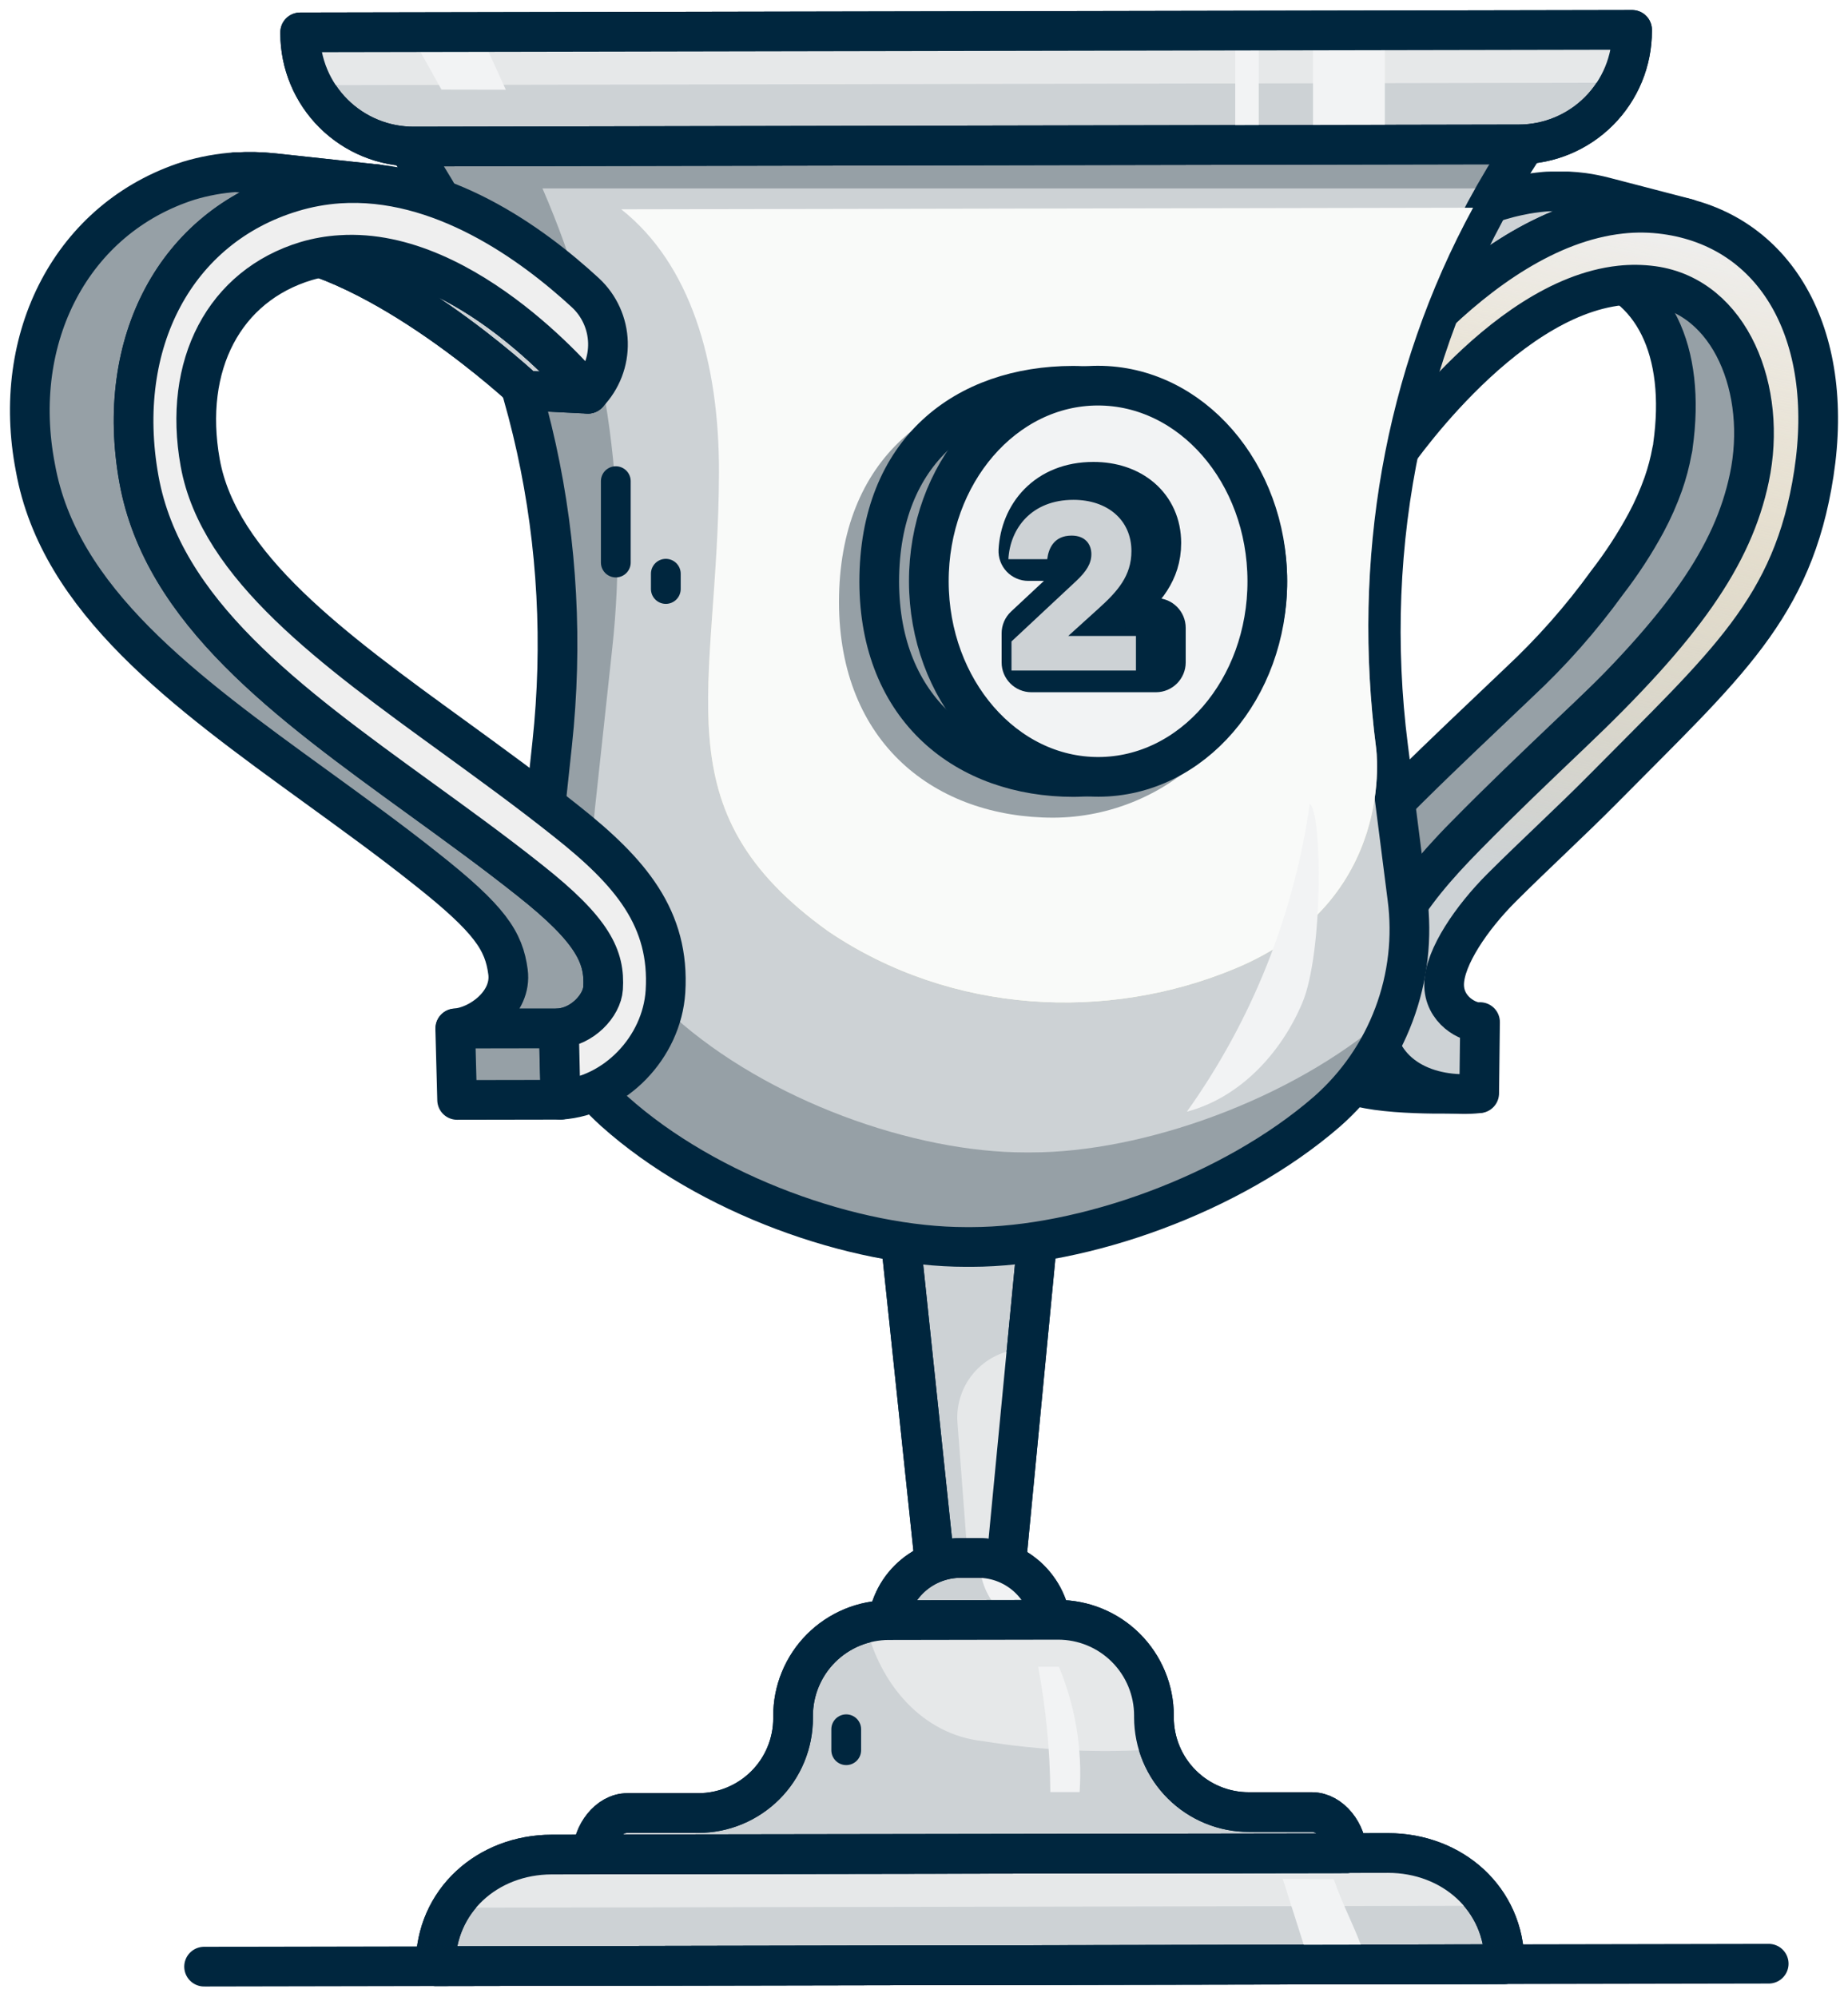 <svg width="124" height="134" viewBox="0 0 124 134" fill="none" xmlns="http://www.w3.org/2000/svg">
<path d="M118.001 28.235C118.001 28.131 118.001 28.026 118.001 27.922C117.884 25.54 117.198 23.528 116.045 22.026C115.71 21.594 115.329 21.199 114.909 20.85C114.044 20.138 113.031 19.626 111.945 19.352L107.781 18.268L106.387 17.906C110.901 18.991 113.162 23.48 112.25 29.93C112.25 30.046 112.21 30.15 112.19 30.263C112.054 31.016 111.858 31.757 111.604 32.48C111.287 33.373 110.903 34.242 110.455 35.078C109.694 36.485 108.819 37.828 107.841 39.093C106.088 41.518 104.103 43.765 101.914 45.804L101.271 46.418L100.978 46.695L99.83 47.788C97.525 49.976 95.143 52.241 92.822 54.614C92.545 54.895 92.276 55.176 92.019 55.454L91.774 55.715L91.248 56.289L90.979 56.594L90.513 57.136L90.256 57.445C90.107 57.626 89.963 57.807 89.822 57.987L89.658 58.192L89.585 58.289L89.409 58.534C89.3 58.682 89.192 58.831 89.087 58.983L88.911 59.244C88.812 59.394 88.715 59.543 88.622 59.69L88.469 59.939C88.369 60.108 88.272 60.281 88.176 60.449L88.072 60.634L88.047 60.674C88.015 60.734 87.991 60.791 87.963 60.851C87.859 61.056 87.758 61.252 87.662 61.465C87.618 61.566 87.578 61.666 87.533 61.766C87.457 61.947 87.385 62.124 87.32 62.309C87.32 62.357 87.28 62.405 87.26 62.457C87.24 62.509 87.224 62.581 87.204 62.646C87.148 62.817 87.096 62.989 87.047 63.16C87.015 63.276 86.983 63.389 86.955 63.505C86.911 63.682 86.875 63.862 86.839 64.043C86.839 64.124 86.802 64.2 86.786 64.276C86.627 65.204 86.583 66.148 86.654 67.087C86.871 70.011 88.694 72.308 91.304 72.958C93.914 73.609 99.215 73.36 99.215 73.36C96.713 72.709 92.388 71.452 92.18 68.541C92.103 67.526 92.162 66.505 92.356 65.505C92.392 65.324 92.428 65.144 92.473 64.967C92.501 64.85 92.533 64.738 92.565 64.621C92.597 64.505 92.665 64.276 92.722 64.108C92.778 63.939 92.798 63.883 92.838 63.774C92.906 63.593 92.979 63.413 93.051 63.232C93.095 63.132 93.135 63.031 93.18 62.931C93.272 62.726 93.372 62.529 93.477 62.316C93.513 62.244 93.545 62.172 93.585 62.1L93.689 61.915C93.782 61.746 93.882 61.574 93.983 61.405L94.135 61.156C94.228 61.007 94.324 60.855 94.424 60.706L94.601 60.449C94.706 60.301 94.814 60.148 94.922 59.999L95.099 59.758L95.336 59.449C95.477 59.269 95.617 59.092 95.766 58.911L96.027 58.598L96.476 58.072L96.749 57.759L97.272 57.188L97.52 56.919C97.781 56.642 98.047 56.365 98.324 56.088C100.645 53.723 103.026 51.458 105.331 49.261L105.415 49.181L106.439 48.209L106.909 47.759L107.407 47.282C113.491 41.455 116.643 37.937 117.692 31.733C117.692 31.692 117.692 31.648 117.72 31.608L117.752 31.403C117.931 30.357 118.014 29.296 118.001 28.235V28.235Z" fill="#96A0A6" stroke="#00263E" stroke-width="2.664" stroke-linecap="round" stroke-linejoin="round"/>
<path d="M93.19 31.138L87.66 29.701L84.644 26.966L90.174 28.403L93.19 31.138Z" fill="#CDD2D5" stroke="#00263E" stroke-width="2.664" stroke-linecap="round" stroke-linejoin="round"/>
<path d="M110.522 14.284H110.779C111.104 14.284 111.426 14.328 111.755 14.373C112.238 14.44 112.717 14.535 113.188 14.658L107.659 13.22C107.187 13.097 106.708 13.002 106.225 12.935C105.9 12.891 105.575 12.863 105.249 12.847H104.992C104.711 12.847 104.43 12.847 104.149 12.847H104.016C103.755 12.847 103.498 12.879 103.237 12.907C102.956 12.939 102.675 12.979 102.394 13.027L102.133 13.079C101.936 13.116 101.732 13.16 101.547 13.204L101.262 13.272C101.065 13.324 100.86 13.381 100.667 13.437L100.43 13.509C100.157 13.593 99.888 13.686 99.627 13.786L99.519 13.83C99.286 13.919 99.054 14.012 98.824 14.111L98.567 14.228L98.021 14.481L97.756 14.609L97.182 14.911L96.985 15.019C96.733 15.161 96.483 15.307 96.234 15.457L96.081 15.553L95.491 15.927L95.25 16.087L94.752 16.428L94.515 16.597L93.969 16.999L93.817 17.115C93.586 17.289 93.36 17.466 93.138 17.645L92.973 17.782L92.616 18.075L92.531 18.147C92.207 18.415 91.892 18.691 91.584 18.974L91.403 19.139C91.135 19.391 90.868 19.642 90.6 19.894L90.447 20.043C90.158 20.324 89.878 20.605 89.608 20.886L89.423 21.079C89.174 21.34 88.929 21.601 88.692 21.858L88.628 21.926C88.379 22.203 88.138 22.472 87.909 22.729L87.749 22.914C87.528 23.171 87.311 23.428 87.11 23.669L87.062 23.725C86.869 23.958 86.693 24.179 86.52 24.396L86.403 24.544L85.921 25.167L85.901 25.195L85.693 25.496L85.648 25.552L85.391 25.902L85.319 26.002L85.171 26.207L85.094 26.315L84.982 26.476L84.922 26.56L84.833 26.689L84.789 26.753L84.721 26.857L84.697 26.89L84.644 26.97L90.174 28.407L90.23 28.323L90.315 28.203L90.347 28.154L90.447 28.01L90.504 27.93L90.62 27.761L90.688 27.665L90.845 27.448L90.913 27.355L91.166 27.01L91.222 26.934L91.443 26.641L91.929 26.014L92.041 25.874C92.214 25.657 92.399 25.428 92.592 25.191L92.632 25.143C92.833 24.898 93.033 24.641 93.274 24.384L93.427 24.203C93.66 23.938 93.897 23.665 94.15 23.4L94.21 23.336C94.447 23.079 94.692 22.814 94.945 22.532L95.122 22.348C95.389 22.08 95.67 21.798 95.965 21.5L96.109 21.36C96.377 21.105 96.645 20.853 96.913 20.601L97.089 20.436C97.397 20.169 97.714 19.892 98.041 19.605L98.479 19.244L98.651 19.099C98.874 18.92 99.099 18.743 99.326 18.569L99.487 18.448L100.029 18.047L100.27 17.878L100.764 17.537L101.009 17.376L101.595 17.007L101.752 16.91C102.001 16.761 102.251 16.616 102.503 16.477L102.699 16.368L103.274 16.067L103.539 15.935L104.081 15.682L104.338 15.565C104.568 15.466 104.798 15.372 105.028 15.284L105.137 15.24C105.406 15.139 105.675 15.047 105.94 14.963L106.177 14.89C106.374 14.83 106.579 14.774 106.771 14.726L107.056 14.658C107.249 14.613 107.458 14.569 107.643 14.533L107.904 14.481C108.185 14.433 108.466 14.389 108.747 14.36C109.028 14.332 109.265 14.312 109.526 14.3H109.659C109.96 14.276 110.241 14.276 110.522 14.284Z" fill="#CDD2D5" stroke="#00263E" stroke-width="2.664" stroke-linecap="round" stroke-linejoin="round"/>
<path d="M108.767 14.348C109.76 14.239 110.764 14.253 111.754 14.389C119.147 15.409 123.147 22.396 121.709 31.769C120.316 40.844 115.79 44.619 107.634 52.883C105.43 55.112 103.032 57.301 100.747 59.582C98.739 61.59 96.948 64.228 96.9 66.007C96.852 67.786 98.559 68.673 99.309 68.593L99.253 73.368C95.816 73.741 92.491 72.235 92.218 68.549C91.864 63.75 94.31 60.22 98.374 56.1C100.695 53.735 103.076 51.47 105.381 49.273C112.967 42.073 116.28 37.302 117.38 32.07C118.617 26.195 116.127 19.91 110.907 19.187C110.18 19.088 109.444 19.079 108.714 19.159C100.639 20.031 93.274 31.05 93.194 31.174L90.178 28.44C90.555 27.825 98.86 15.421 108.767 14.348Z" fill="#CDD2D5"/>
<path d="M108.767 14.348C109.76 14.239 110.764 14.253 111.754 14.389C119.147 15.409 123.147 22.396 121.709 31.769C120.316 40.844 115.79 44.619 107.634 52.883C105.43 55.112 103.032 57.301 100.747 59.582C98.739 61.59 96.948 64.228 96.9 66.007C96.852 67.786 98.559 68.673 99.309 68.593L99.253 73.368C95.816 73.741 92.491 72.235 92.218 68.549C91.864 63.75 94.31 60.22 98.374 56.1C100.695 53.735 103.076 51.47 105.381 49.273C112.967 42.073 116.28 37.302 117.38 32.07C118.617 26.195 116.127 19.91 110.907 19.187C110.18 19.088 109.444 19.079 108.714 19.159C100.639 20.031 93.274 31.05 93.194 31.174L90.178 28.44C90.555 27.825 98.86 15.421 108.767 14.348Z" fill="url(#paint0_linear)"/>
<path d="M108.767 14.348C109.76 14.239 110.764 14.253 111.754 14.389C119.147 15.409 123.147 22.396 121.709 31.769C120.316 40.844 115.79 44.619 107.634 52.883C105.43 55.112 103.032 57.301 100.747 59.582C98.739 61.59 96.948 64.228 96.9 66.007C96.852 67.786 98.559 68.673 99.309 68.593L99.253 73.368C95.816 73.741 92.491 72.235 92.218 68.549C91.864 63.75 94.31 60.22 98.374 56.1C100.695 53.735 103.076 51.47 105.381 49.273C112.967 42.073 116.28 37.302 117.38 32.07C118.617 26.195 116.127 19.91 110.907 19.187C110.18 19.088 109.444 19.079 108.714 19.159C100.639 20.031 93.274 31.05 93.194 31.174L90.178 28.44C90.555 27.825 98.86 15.421 108.767 14.348Z" stroke="#00263E" stroke-width="2.664" stroke-linecap="round" stroke-linejoin="round"/>
<path d="M67.309 107.04L62.94 107.048L59.467 74.034L70.482 74.014L67.309 107.04Z" fill="#CDD2D5" stroke="#00263E" stroke-width="2.664" stroke-linecap="round" stroke-linejoin="round"/>
<path d="M67.309 107.04H65.125L64.245 95.474C64.198 94.843 64.281 94.209 64.49 93.612C64.698 93.014 65.028 92.466 65.458 92.002C65.888 91.538 66.409 91.167 66.989 90.913C67.569 90.659 68.195 90.528 68.827 90.527H68.876L67.309 107.04Z" fill="#E6E8E9"/>
<path d="M67.309 107.04L62.94 107.048L59.467 74.034L70.482 74.014L67.309 107.04Z" stroke="#00263E" stroke-width="2.664" stroke-linecap="round" stroke-linejoin="round"/>
<path d="M102.56 9.381L102.472 9.513C102.182 9.95 101.899 10.389 101.62 10.831C94.255 22.504 91.4 36.467 93.147 50.161L94.432 60.248C94.781 62.898 94.473 65.592 93.533 68.094C92.594 70.596 91.053 72.828 89.047 74.593C82.622 80.178 72.647 83.672 65.193 83.684H64.812C57.315 83.684 47.5 80.203 41.223 74.581C39.296 72.849 37.809 70.683 36.883 68.263C35.957 65.843 35.62 63.238 35.898 60.662L37.051 49.908C38.481 36.587 35.626 23.087 28.558 11.706C28.29 11.272 28.016 10.841 27.735 10.413L27.156 9.525" fill="#96A0A6"/>
<path d="M93.135 50.161C91.476 37.17 93.966 23.938 100.516 12.646H36.4C40.624 22.37 42.235 33.029 41.075 43.567L39.914 54.313C39.634 56.889 39.969 59.495 40.894 61.915C41.818 64.336 43.305 66.502 45.231 68.236C51.508 73.858 61.322 77.351 68.82 77.339H69.197C76.65 77.339 86.633 73.834 93.05 68.248C93.259 68.067 93.452 67.878 93.653 67.686C94.471 65.297 94.731 62.753 94.412 60.248L93.135 50.161Z" fill="#CDD2D5"/>
<path d="M102.56 9.381L102.472 9.513C102.182 9.95 101.899 10.389 101.62 10.831C94.255 22.504 91.4 36.467 93.147 50.161L94.432 60.248C94.781 62.898 94.473 65.592 93.533 68.094C92.594 70.596 91.053 72.828 89.047 74.593C82.622 80.178 72.647 83.672 65.193 83.684H64.812C57.315 83.684 47.5 80.203 41.223 74.581C39.296 72.849 37.809 70.683 36.883 68.263C35.957 65.843 35.62 63.238 35.898 60.662L37.051 49.908C38.481 36.587 35.626 23.087 28.558 11.706C28.29 11.272 28.016 10.841 27.735 10.413L27.156 9.525" stroke="#00263E" stroke-width="2.664" stroke-linecap="round" stroke-linejoin="round"/>
<path d="M92.332 50.161C90.726 37.66 92.842 24.942 98.846 13.939L41.685 14.047C46.32 17.714 48.263 24.259 48.243 31.716C48.203 46.43 44.151 54.325 55.592 62.509C63.877 68.107 74.354 68.561 82.899 64.987C93.83 60.433 92.332 50.161 92.332 50.161Z" fill="url(#paint1_linear)"/>
<path d="M92.332 50.161C90.726 37.66 92.842 24.942 98.846 13.939L41.685 14.047C46.32 17.714 48.263 24.259 48.243 31.716C48.203 46.43 44.151 54.325 55.592 62.509C63.877 68.107 74.354 68.561 82.899 64.987C93.83 60.433 92.332 50.161 92.332 50.161Z" fill="url(#paint2_linear)"/>
<path d="M100.952 131.817L29.23 131.953V131.873C29.23 127.564 32.708 124.468 37.017 124.46L93.137 124.356C97.446 124.356 100.944 127.432 100.952 131.741V131.817Z" fill="#CDD2D5" stroke="#00263E" stroke-width="2.664" stroke-linecap="round" stroke-linejoin="round"/>
<path d="M99.921 127.898C98.576 125.536 96.038 124.344 93.127 124.348L37.007 124.452C34.096 124.452 31.57 125.657 30.236 128.026L99.921 127.898Z" fill="#E6E8E9"/>
<path d="M100.952 131.817L29.23 131.953V131.873C29.23 127.564 32.708 124.468 37.017 124.46L93.137 124.356C97.446 124.356 100.944 127.432 100.952 131.741V131.817Z" stroke="#00263E" stroke-width="2.664" stroke-linecap="round" stroke-linejoin="round"/>
<path d="M70.546 109.526L59.531 109.546V109.497C59.53 108.85 59.656 108.208 59.902 107.608C60.149 107.009 60.511 106.465 60.968 106.006C61.426 105.546 61.969 105.182 62.567 104.933C63.165 104.684 63.807 104.555 64.455 104.554H65.615C66.263 104.553 66.905 104.679 67.504 104.925C68.103 105.172 68.648 105.534 69.107 105.991C69.566 106.449 69.931 106.992 70.18 107.59C70.429 108.188 70.557 108.829 70.558 109.477L70.546 109.526Z" fill="#CDD2D5" stroke="#00263E" stroke-width="2.664" stroke-linecap="round" stroke-linejoin="round"/>
<path d="M65.732 104.558V104.775C65.734 105.4 65.858 106.018 66.098 106.595C66.338 107.172 66.689 107.696 67.132 108.137C67.575 108.579 68.1 108.928 68.677 109.166C69.255 109.405 69.874 109.527 70.499 109.526H70.547V109.477C70.544 108.191 70.04 106.958 69.14 106.039C68.241 105.12 67.018 104.588 65.732 104.558V104.558Z" fill="#F2F3F4"/>
<path d="M70.546 109.526L59.531 109.546V109.497C59.53 108.85 59.656 108.208 59.902 107.608C60.149 107.009 60.511 106.465 60.968 106.006C61.426 105.546 61.969 105.182 62.567 104.933C63.165 104.684 63.807 104.555 64.455 104.554H65.615C66.263 104.553 66.905 104.679 67.504 104.925C68.103 105.172 68.648 105.534 69.107 105.991C69.566 106.449 69.931 106.992 70.18 107.59C70.429 108.188 70.557 108.829 70.558 109.477L70.546 109.526Z" stroke="#00263E" stroke-width="2.664" stroke-linecap="round" stroke-linejoin="round"/>
<path d="M101.937 9.69L27.77 9.835C26.771 9.838 25.781 9.645 24.857 9.266C23.932 8.886 23.091 8.328 22.383 7.624C21.674 6.919 21.111 6.082 20.727 5.16C20.342 4.237 20.143 3.248 20.141 2.249V2.173L109.511 2.004V2.08C109.513 4.093 108.717 6.024 107.297 7.451C105.878 8.877 103.95 9.683 101.937 9.69V9.69Z" fill="#CDD2D5"/>
<path d="M101.937 9.69L27.77 9.835C26.771 9.838 25.781 9.645 24.857 9.266C23.932 8.886 23.091 8.328 22.383 7.624C21.674 6.919 21.111 6.082 20.727 5.16C20.342 4.237 20.143 3.248 20.141 2.249V2.173L109.511 2.004V2.08C109.513 4.093 108.717 6.024 107.297 7.451C105.878 8.877 103.95 9.683 101.937 9.69V9.69Z" stroke="#00263E" stroke-width="2.664" stroke-linecap="round" stroke-linejoin="round"/>
<path d="M108.683 5.55C109.237 4.476 109.525 3.285 109.523 2.076V2L20.152 2.169V2.245C20.155 3.453 20.447 4.643 21.004 5.715L108.683 5.55Z" fill="#E6E8E9"/>
<path d="M92.922 2.032L88.103 2.04V9.718L92.922 9.71V2.032Z" fill="#F2F3F4"/>
<path d="M84.461 2.032L82.883 2.04V9.718L84.461 9.71V2.032Z" fill="#F2F3F4"/>
<path d="M33.939 6.02C33.355 4.727 32.768 3.435 32.176 2.145H27.441C28.183 3.424 28.91 4.713 29.622 6.012L33.939 6.02Z" fill="#F2F3F4"/>
<path d="M101.937 9.69L27.77 9.835C26.771 9.838 25.781 9.645 24.857 9.266C23.932 8.886 23.091 8.328 22.383 7.624C21.674 6.919 21.111 6.082 20.727 5.16C20.342 4.237 20.143 3.248 20.141 2.249V2.173L109.511 2.004V2.08C109.513 4.093 108.717 6.024 107.297 7.451C105.878 8.877 103.95 9.683 101.937 9.69V9.69Z" stroke="#00263E" stroke-width="2.664" stroke-linecap="round" stroke-linejoin="round"/>
<path d="M90.372 124.372V124.348C90.372 123.055 89.32 121.605 88.023 121.609H83.802C82.967 121.611 82.14 121.448 81.367 121.129C80.595 120.811 79.893 120.344 79.301 119.754C78.709 119.165 78.239 118.465 77.918 117.693C77.597 116.922 77.431 116.095 77.429 115.26V115.132C77.429 114.286 77.263 113.449 76.938 112.668C76.614 111.887 76.139 111.178 75.54 110.581C74.942 109.984 74.231 109.511 73.449 109.19C72.667 108.868 71.83 108.704 70.984 108.706L59.64 108.726C58.794 108.726 57.957 108.893 57.176 109.217C56.395 109.542 55.686 110.017 55.089 110.615C54.492 111.214 54.02 111.925 53.698 112.707C53.376 113.489 53.212 114.326 53.215 115.172V115.3C53.216 116.136 53.053 116.963 52.735 117.735C52.417 118.508 51.95 119.21 51.36 119.802C50.77 120.393 50.07 120.863 49.299 121.184C48.528 121.506 47.701 121.672 46.866 121.673H42.099C40.806 121.673 39.758 123.127 39.762 124.424V124.448L90.372 124.372Z" fill="#CDD2D5" stroke="#00263E" stroke-width="2.664" stroke-linecap="round" stroke-linejoin="round"/>
<path d="M65.935 116.846C69.857 117.484 73.839 117.663 77.802 117.38C77.558 116.701 77.431 115.986 77.428 115.264V115.136C77.428 114.29 77.261 113.453 76.937 112.672C76.613 111.891 76.138 111.182 75.539 110.585C74.941 109.988 74.23 109.515 73.448 109.194C72.666 108.872 71.828 108.708 70.983 108.71L59.639 108.73C59.109 108.734 58.581 108.802 58.068 108.935C59.028 113.096 61.944 116.413 65.935 116.846Z" fill="#E6E8E9"/>
<path d="M37.613 73.805L30.673 73.817L30.545 69.023L37.484 69.011L37.613 73.805Z" fill="#96A0A6"/>
<path d="M37.613 73.805L30.673 73.817L30.545 69.023L37.484 69.011L37.613 73.805Z" stroke="#00263E" stroke-width="2.664" stroke-linecap="round" stroke-linejoin="round"/>
<path d="M17.875 16.409L24.818 17.16C32.573 17.999 39.367 26.328 39.448 26.424L35.239 26.215C35.155 26.119 25.629 17.248 17.875 16.409Z" fill="#CDD2D5"/>
<path d="M39.447 26.424L35.239 26.215C35.159 26.119 25.629 17.248 17.879 16.409L24.822 17.16C32.577 17.999 39.371 26.327 39.452 26.424" fill="#CDD2D5"/>
<path d="M39.447 26.424L35.239 26.215C35.159 26.119 25.629 17.248 17.879 16.409L24.822 17.16C32.577 17.999 39.371 26.327 39.452 26.424" stroke="#00263E" stroke-width="2.664" stroke-linecap="round" stroke-linejoin="round"/>
<path d="M17.875 16.409L24.818 17.16C32.573 17.999 39.367 26.328 39.448 26.424L35.239 26.215C35.155 26.119 25.629 17.248 17.875 16.409Z" stroke="#00263E" stroke-width="2.664" stroke-linecap="round" stroke-linejoin="round"/>
<path d="M18.391 11.622L25.334 12.373C24.474 12.279 23.607 12.26 22.744 12.316L15.801 11.565C16.664 11.509 17.531 11.528 18.391 11.622V11.622Z" fill="#CDD2D5"/>
<path d="M22.738 12.316L15.795 11.566C16.658 11.509 17.525 11.528 18.385 11.622L25.328 12.373C24.468 12.279 23.602 12.26 22.738 12.316" fill="#CDD2D5"/>
<path d="M22.738 12.316L15.795 11.566C16.658 11.509 17.525 11.528 18.385 11.622L25.328 12.373C24.468 12.279 23.602 12.26 22.738 12.316" stroke="#00263E" stroke-width="2.664" stroke-linecap="round" stroke-linejoin="round"/>
<path d="M18.391 11.622L25.334 12.373C24.474 12.279 23.607 12.26 22.744 12.316L15.801 11.565C16.664 11.509 17.531 11.528 18.391 11.622V11.622Z" stroke="#00263E" stroke-width="2.664" stroke-linecap="round" stroke-linejoin="round"/>
<path d="M37.504 69.011H30.565C32.143 68.906 34.364 67.304 34.087 65.228C33.81 63.152 32.906 61.714 28.581 58.301C26.172 56.381 23.642 54.558 21.209 52.791C12.346 46.366 3.977 40.286 2.379 31.403C0.672 22.645 4.844 14.621 12.663 12.128C13.69 11.818 14.749 11.625 15.819 11.553L22.763 12.304C21.694 12.376 20.636 12.569 19.61 12.879C11.812 15.232 7.675 22.978 9.326 32.154C10.932 41.037 19.293 47.113 28.156 53.542C30.593 55.309 33.107 57.132 35.529 59.052C39.854 62.469 40.601 64.244 40.468 66.316C40.372 67.481 39.062 68.906 37.504 69.011Z" fill="#96A0A6"/>
<path d="M37.504 69.011H30.565C32.143 68.906 34.364 67.304 34.087 65.228C33.81 63.152 32.906 61.714 28.581 58.301C26.172 56.381 23.642 54.558 21.209 52.791C12.346 46.366 3.977 40.286 2.379 31.403C0.672 22.645 4.844 14.621 12.663 12.128C13.69 11.818 14.749 11.625 15.819 11.553L22.763 12.304C21.694 12.376 20.636 12.569 19.61 12.879C11.812 15.232 7.675 22.978 9.326 32.154C10.932 41.037 19.293 47.113 28.156 53.542C30.593 55.309 33.107 57.132 35.529 59.052C39.854 62.469 40.601 64.244 40.468 66.316C40.372 67.481 39.062 68.906 37.504 69.011Z" stroke="#00263E" stroke-width="2.664" stroke-linecap="round" stroke-linejoin="round"/>
<path d="M22.739 12.316C29.534 11.863 35.686 16.332 39.288 19.653C39.747 20.081 40.117 20.595 40.375 21.167C40.633 21.738 40.775 22.356 40.793 22.983C40.81 23.61 40.703 24.234 40.477 24.82C40.251 25.405 39.911 25.939 39.477 26.392L39.444 26.424C39.356 26.319 31.385 16.549 22.855 17.115C22.076 17.162 21.304 17.296 20.554 17.517C15.049 19.175 12.254 24.492 13.434 31.058C14.683 38.013 22.354 43.579 30.469 49.466C32.931 51.257 35.485 53.108 37.971 55.088C42.324 58.53 44.958 61.638 44.653 66.537C44.412 70.304 41.256 73.561 37.613 73.805L37.505 69.011C39.083 68.906 40.392 67.485 40.465 66.328C40.597 64.252 39.85 62.477 35.525 59.064C33.116 57.144 30.586 55.321 28.152 53.554C19.289 47.129 10.921 41.049 9.322 32.166C7.672 22.99 11.808 15.244 19.607 12.891C20.626 12.582 21.677 12.39 22.739 12.316V12.316Z" fill="#CDD2D5"/>
<path d="M22.739 12.316C29.534 11.863 35.686 16.332 39.288 19.653C39.747 20.081 40.117 20.595 40.375 21.167C40.633 21.738 40.775 22.356 40.793 22.983C40.81 23.61 40.703 24.234 40.477 24.82C40.251 25.405 39.911 25.939 39.477 26.392L39.444 26.424C39.356 26.319 31.385 16.549 22.855 17.115C22.076 17.162 21.304 17.296 20.554 17.517C15.049 19.175 12.254 24.492 13.434 31.058C14.683 38.013 22.354 43.579 30.469 49.466C32.931 51.257 35.485 53.108 37.971 55.088C42.324 58.53 44.958 61.638 44.653 66.537C44.412 70.304 41.256 73.561 37.613 73.805L37.505 69.011C39.083 68.906 40.392 67.485 40.465 66.328C40.597 64.252 39.85 62.477 35.525 59.064C33.116 57.144 30.586 55.321 28.152 53.554C19.289 47.129 10.921 41.049 9.322 32.166C7.672 22.99 11.808 15.244 19.607 12.891C20.626 12.582 21.677 12.39 22.739 12.316V12.316Z" fill="url(#paint3_linear)"/>
<path d="M22.739 12.316C29.534 11.863 35.686 16.332 39.288 19.653C39.747 20.081 40.117 20.595 40.375 21.167C40.633 21.738 40.775 22.356 40.793 22.983C40.81 23.61 40.703 24.234 40.477 24.82C40.251 25.405 39.911 25.939 39.477 26.392L39.444 26.424C39.356 26.319 31.385 16.549 22.855 17.115C22.076 17.162 21.304 17.296 20.554 17.517C15.049 19.175 12.254 24.492 13.434 31.058C14.683 38.013 22.354 43.579 30.469 49.466C32.931 51.257 35.485 53.108 37.971 55.088C42.324 58.53 44.958 61.638 44.653 66.537C44.412 70.304 41.256 73.561 37.613 73.805L37.505 69.011C39.083 68.906 40.392 67.485 40.465 66.328C40.597 64.252 39.85 62.477 35.525 59.064C33.116 57.144 30.586 55.321 28.152 53.554C19.289 47.129 10.921 41.049 9.322 32.166C7.672 22.99 11.808 15.244 19.607 12.891C20.626 12.582 21.677 12.39 22.739 12.316V12.316Z" stroke="#00263E" stroke-width="2.664" stroke-linecap="round" stroke-linejoin="round"/>
<path d="M85.04 40.354C85.051 42.25 84.689 44.129 83.975 45.884C83.26 47.64 82.207 49.237 80.875 50.586C79.543 51.934 77.958 53.007 76.212 53.743C74.465 54.479 72.591 54.864 70.695 54.875C62.76 54.875 56.315 49.888 56.295 40.419C56.295 30.652 62.72 25.91 70.639 25.898C74.466 25.906 78.132 27.434 80.832 30.145C83.533 32.856 85.046 36.528 85.04 40.354V40.354Z" fill="#96A0A6"/>
<path d="M85.034 38.993C85.055 42.46 83.697 45.793 81.26 48.26C78.823 50.726 75.506 52.123 72.039 52.145C64.851 52.145 59.012 47.627 58.996 39.041C58.996 30.207 64.799 25.902 71.987 25.89C73.704 25.893 75.404 26.235 76.989 26.896C78.573 27.556 80.013 28.522 81.224 29.739C82.436 30.956 83.396 32.399 84.05 33.987C84.703 35.575 85.038 37.276 85.034 38.993V38.993Z" fill="#96A0A6" stroke="#00263E" stroke-width="2.664" stroke-linecap="round" stroke-linejoin="round"/>
<path d="M73.706 52.136C79.978 52.124 85.051 46.236 85.037 38.986C85.023 31.736 79.927 25.869 73.655 25.881C67.383 25.893 62.31 31.78 62.324 39.03C62.338 46.28 67.434 52.148 73.706 52.136Z" fill="#F2F3F4"/>
<path d="M73.706 52.136C79.978 52.124 85.051 46.236 85.037 38.986C85.023 31.736 79.927 25.869 73.655 25.881C67.383 25.893 62.31 31.78 62.324 39.03C62.338 46.28 67.434 52.148 73.706 52.136Z" fill="url(#paint4_linear)"/>
<path d="M73.706 52.136C79.978 52.124 85.051 46.236 85.037 38.986C85.023 31.736 79.927 25.869 73.655 25.881C67.383 25.893 62.31 31.78 62.324 39.03C62.338 46.28 67.434 52.148 73.706 52.136Z" stroke="#00263E" stroke-width="2.664" stroke-linecap="round" stroke-linejoin="round"/>
<path d="M90.372 124.372V124.348C90.372 123.055 89.32 121.605 88.023 121.609H83.802C82.967 121.611 82.14 121.448 81.367 121.129C80.595 120.811 79.893 120.344 79.301 119.754C78.709 119.165 78.239 118.465 77.918 117.693C77.597 116.922 77.431 116.095 77.429 115.26V115.132C77.429 114.286 77.263 113.449 76.938 112.668C76.614 111.887 76.139 111.178 75.54 110.581C74.942 109.984 74.231 109.511 73.449 109.19C72.667 108.868 71.83 108.704 70.984 108.706L59.64 108.726C58.794 108.726 57.957 108.893 57.176 109.217C56.395 109.542 55.686 110.017 55.089 110.615C54.492 111.214 54.02 111.925 53.698 112.707C53.376 113.489 53.212 114.326 53.215 115.172V115.3C53.216 116.136 53.053 116.963 52.735 117.735C52.417 118.508 51.95 119.21 51.36 119.802C50.77 120.393 50.07 120.863 49.299 121.184C48.528 121.506 47.701 121.672 46.866 121.673H42.099C40.806 121.673 39.758 123.127 39.762 124.424V124.448L90.372 124.372Z" stroke="#00263E" stroke-width="2.664" stroke-linecap="round" stroke-linejoin="round"/>
<path d="M86.072 126.091L87.606 130.909C87.654 131.058 91.534 131.118 91.534 131.118C90.851 129.183 90.172 128.046 89.49 126.111L86.072 126.091Z" fill="#F2F3F4"/>
<path d="M13.695 131.982L118.679 131.785" stroke="#00263E" stroke-width="2.664" stroke-linecap="round" stroke-linejoin="round"/>
<path d="M69.658 111.859H71.052C72.159 114.516 72.635 117.395 72.441 120.268H70.477C70.454 117.446 70.18 114.632 69.658 111.859V111.859Z" fill="#F2F3F4"/>
<path d="M87.883 53.94C86.833 61.39 84.006 68.478 79.639 74.605C83.189 73.665 85.951 70.697 87.381 67.312C88.811 63.927 88.714 54.41 87.883 53.94Z" fill="#F2F3F4"/>
<path d="M41.32 32.291V37.752" stroke="#00263E" stroke-width="1.998" stroke-linecap="round" stroke-linejoin="round"/>
<path d="M44.676 38.503V39.527" stroke="#00263E" stroke-width="1.998" stroke-linecap="round" stroke-linejoin="round"/>
<path d="M56.781 116.051V117.457" stroke="#00263E" stroke-width="1.998" stroke-linecap="round" stroke-linejoin="round"/>
<path d="M68.208 44.456C68.208 45.008 68.656 45.456 69.208 45.456H77.56C78.112 45.456 78.56 45.008 78.56 44.456V42.136C78.56 41.584 78.112 41.136 77.56 41.136H75.612L75.701 41.055C75.702 41.055 75.702 41.054 75.702 41.054C77.016 39.87 78.256 38.57 78.256 36.44C78.256 35.116 77.737 33.976 76.82 33.179C75.916 32.394 74.697 32 73.368 32C71.718 32 70.389 32.57 69.457 33.517C68.538 34.451 68.069 35.688 68.001 36.93C67.987 37.204 68.085 37.472 68.274 37.672C68.463 37.871 68.725 37.984 69 37.984H71.608C72.116 37.984 72.543 37.604 72.601 37.099C72.63 36.851 72.701 36.664 72.785 36.559C72.821 36.514 72.86 36.481 72.913 36.457C72.967 36.432 73.067 36.4 73.24 36.4C73.366 36.4 73.439 36.42 73.475 36.434C73.508 36.447 73.52 36.459 73.523 36.463C73.529 36.469 73.568 36.516 73.568 36.648C73.568 36.861 73.476 37.139 72.89 37.696L68.525 41.773C68.323 41.962 68.208 42.227 68.208 42.504V44.456Z" fill="#00263E" stroke="#00263E" stroke-width="2" stroke-linecap="round" stroke-linejoin="round"/>
<g filter="url(#filter0_d)">
<path d="M69.87 44H78.222V41.68H73.678L75.694 39.856C76.99 38.688 77.918 37.648 77.918 35.984C77.918 33.888 76.302 32.544 74.03 32.544C71.214 32.544 69.774 34.464 69.662 36.528H72.27C72.35 35.84 72.702 34.944 73.902 34.944C74.83 34.944 75.23 35.536 75.23 36.192C75.23 36.832 74.878 37.36 74.238 37.968L69.87 42.048V44Z" fill="#CDD2D5"/>
</g>
<defs>
<filter id="filter0_d" x="67.662" y="32.544" width="10.56" height="12.456" filterUnits="userSpaceOnUse" color-interpolation-filters="sRGB">
<feFlood flood-opacity="0" result="BackgroundImageFix"/>
<feColorMatrix in="SourceAlpha" type="matrix" values="0 0 0 0 0 0 0 0 0 0 0 0 0 0 0 0 0 0 127 0"/>
<feOffset dx="-2" dy="1"/>
<feColorMatrix type="matrix" values="0 0 0 0 0 0 0 0 0 0.149 0 0 0 0 0.243 0 0 0 1 0"/>
<feBlend mode="normal" in2="BackgroundImageFix" result="effect1_dropShadow"/>
<feBlend mode="normal" in="SourceGraphic" in2="effect1_dropShadow" result="shape"/>
</filter>
<linearGradient id="paint0_linear" x1="98.225" y1="65.918" x2="110.072" y2="11.104" gradientUnits="userSpaceOnUse">
<stop offset="0.14" stop-color="#FFDD99" stop-opacity="0"/>
<stop offset="0.94" stop-color="#EFEFEF"/>
</linearGradient>
<linearGradient id="paint1_linear" x1="70.731" y1="27.625" x2="71.936" y2="62.963" gradientUnits="userSpaceOnUse">
<stop offset="0.14" stop-color="#FFDD99" stop-opacity="0"/>
<stop offset="0.94" stop-color="#FFFFE0"/>
</linearGradient>
<linearGradient id="paint2_linear" x1="18366.1" y1="14681.7" x2="18366.1" y2="10040.3" gradientUnits="userSpaceOnUse">
<stop offset="0.14" stop-color="#5A6974"/>
<stop offset="0.94" stop-color="#F9FAF9"/>
</linearGradient>
<linearGradient id="paint3_linear" x1="9455.3" y1="19758.7" x2="3516.42" y2="15865.7" gradientUnits="userSpaceOnUse">
<stop offset="0.14" stop-color="#FFDD99" stop-opacity="0"/>
<stop offset="0.94" stop-color="#EFEFEF"/>
</linearGradient>
<linearGradient id="paint4_linear" x1="7526.28" y1="6077.12" x2="7556.63" y2="8650.02" gradientUnits="userSpaceOnUse">
<stop offset="0.14" stop-color="#FFDD99" stop-opacity="0"/>
<stop offset="0.94" stop-color="#EFEFEF"/>
</linearGradient>
</defs>
</svg>
